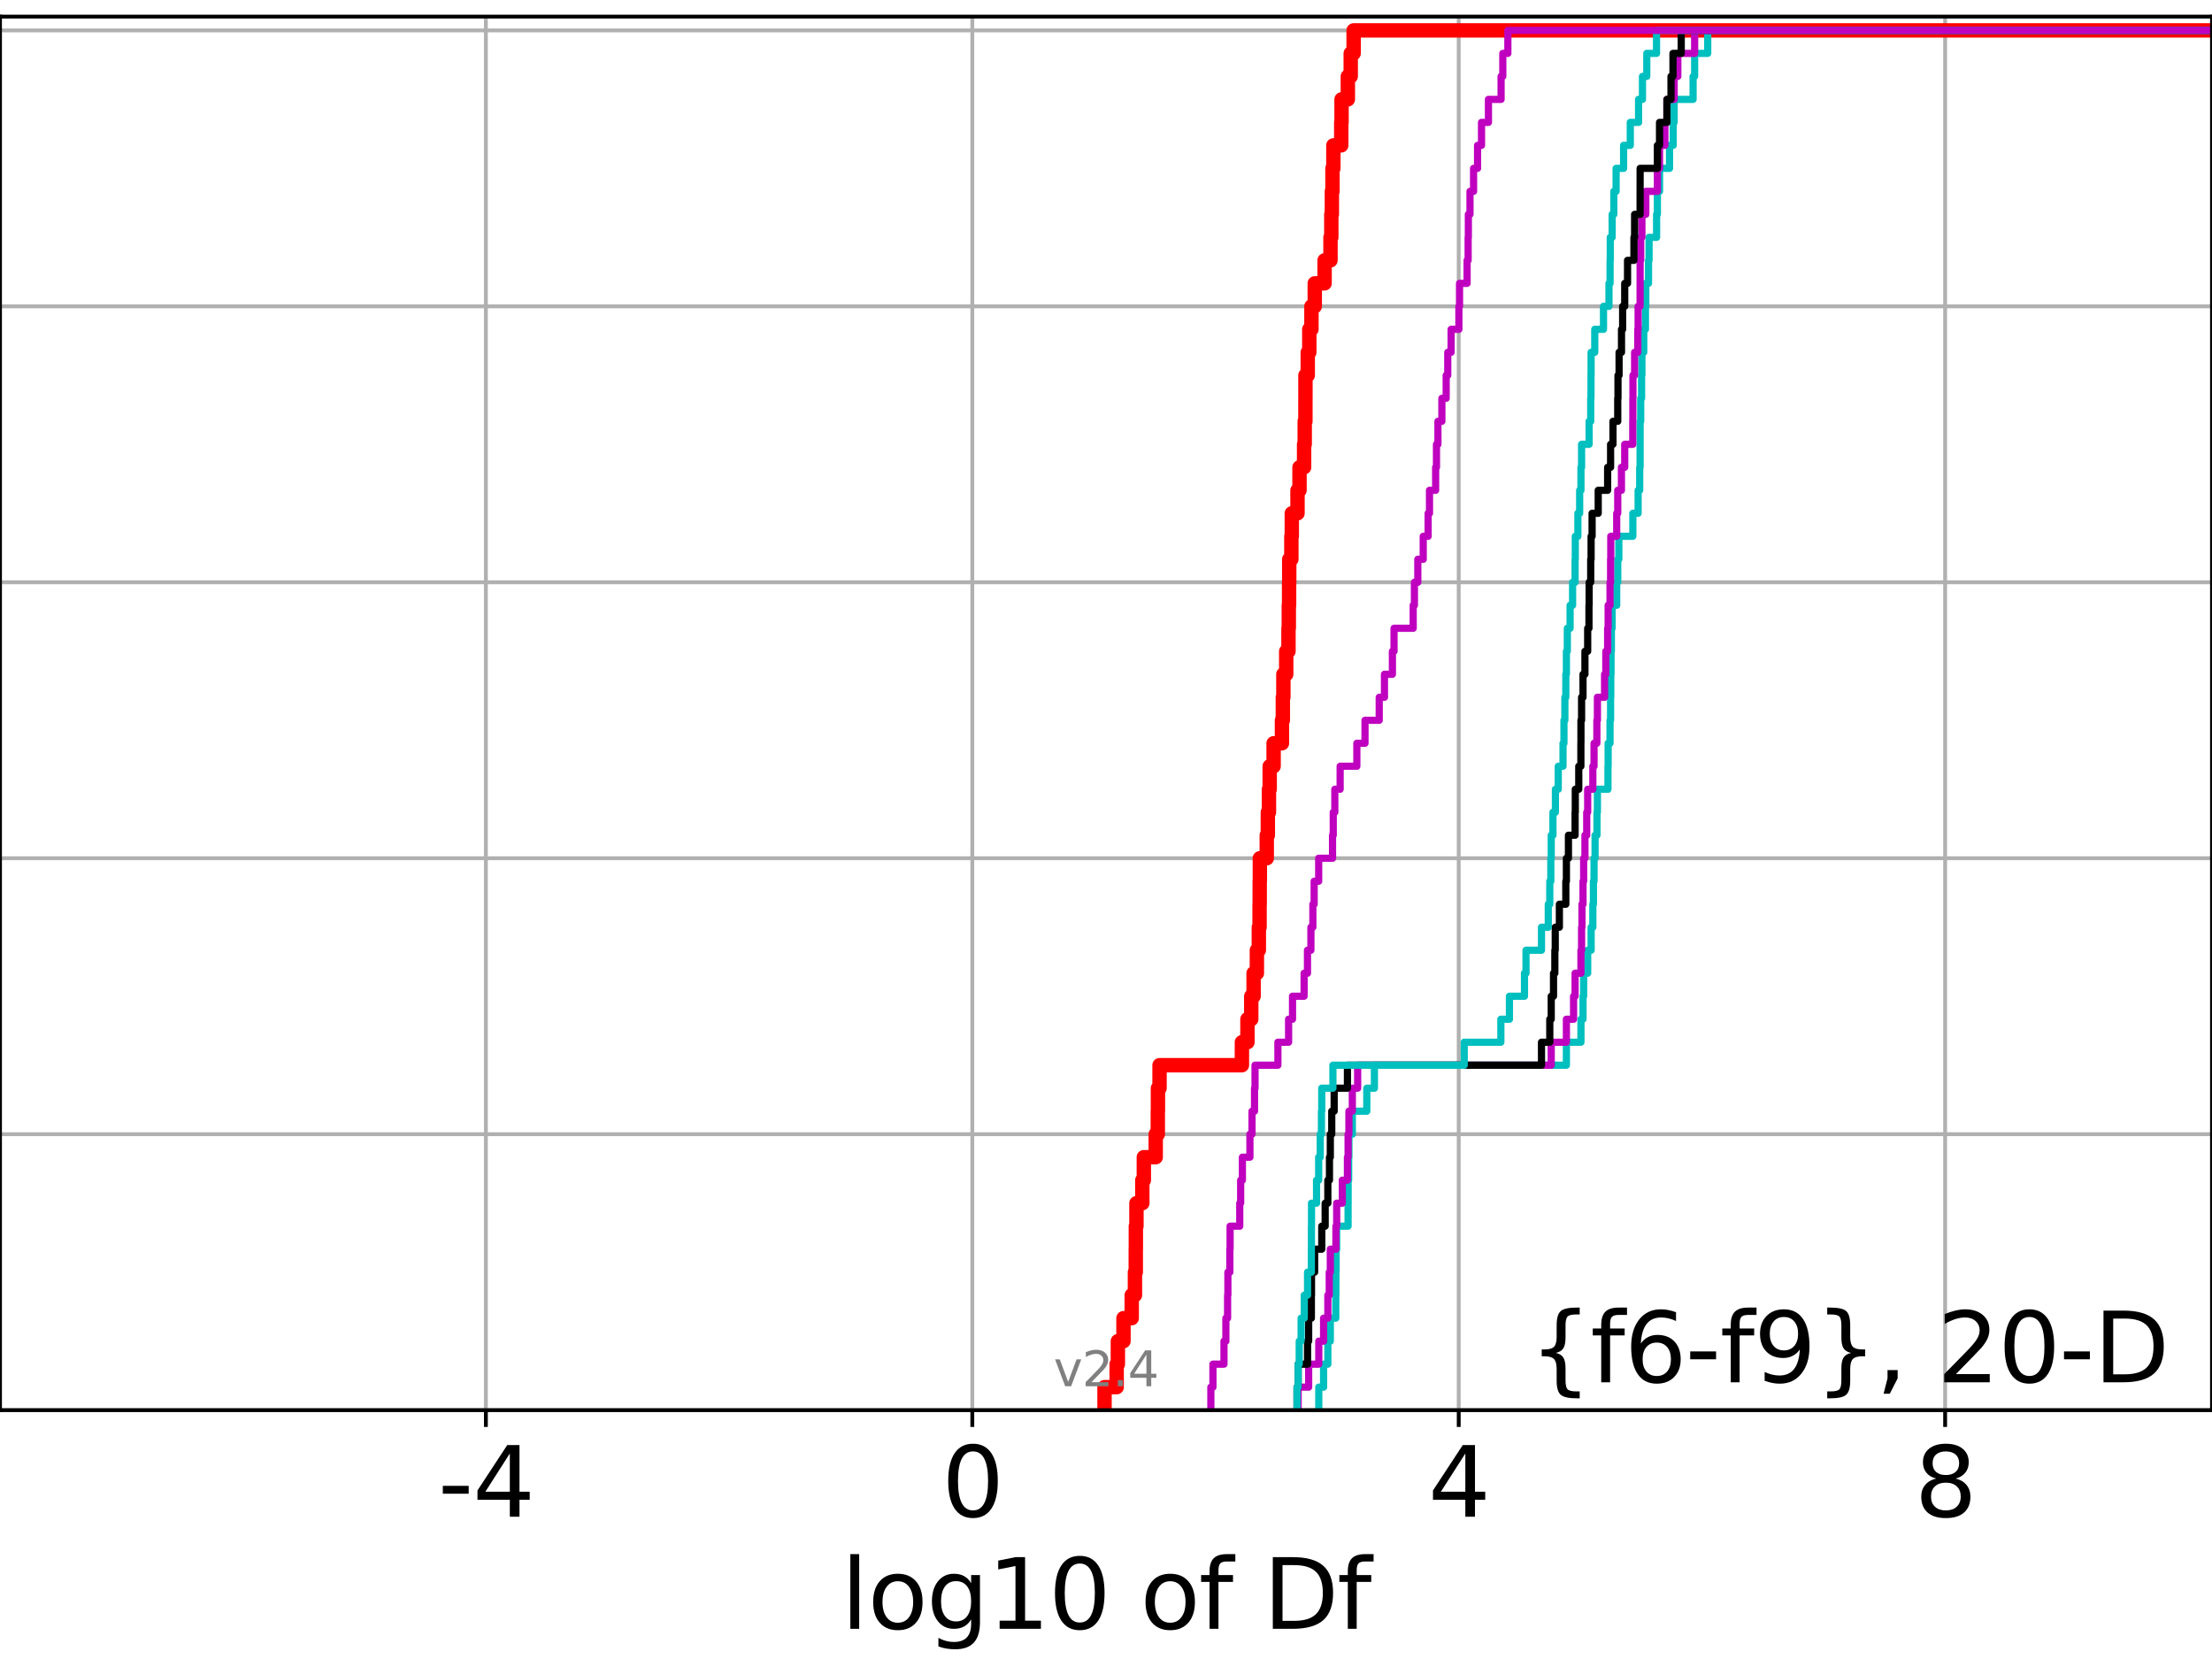 <?xml version="1.0" encoding="utf-8" standalone="no"?>
<!DOCTYPE svg PUBLIC "-//W3C//DTD SVG 1.1//EN"
  "http://www.w3.org/Graphics/SVG/1.1/DTD/svg11.dtd">
<svg height="345.6pt" version="1.1" viewBox="0 0 460.8 345.6" width="460.8pt" xmlns="http://www.w3.org/2000/svg" xmlns:xlink="http://www.w3.org/1999/xlink">
 <defs>
  <style type="text/css">*{stroke-linecap:butt;stroke-linejoin:round;}</style>
 </defs>
 <g id="figure_1">
  <g id="patch_1">
   <path d="M 0 345.6 
L 460.8 345.6 
L 460.8 0 
L 0 0 
z
" style="fill:#ffffff;"/>
  </g>
  <g id="axes_1">
   <g id="patch_2">
    <path d="M 0 293.76 
L 460.8 293.76 
L 460.8 3.456 
L 0 3.456 
z
" style="fill:#ffffff;"/>
   </g>
   <g id="matplotlib.axis_1">
    <g id="xtick_1">
     <g id="line2d_1">
      <path clip-path="url(#p1474219428)" d="M 101.22 293.76 
L 101.22 3.456 
" style="fill:none;stroke:#b0b0b0;stroke-linecap:square;stroke-width:0.8;"/>
     </g>
     <g id="line2d_2">
      <defs>
       <path d="M 0 0 
L 0 3.5 
" id="m1a23a4bed4" style="stroke:#000000;stroke-width:0.8;"/>
      </defs>
      <g>
       <use style="stroke:#000000;stroke-width:0.8;" x="101.22" xlink:href="#m1a23a4bed4" y="293.76"/>
      </g>
     </g>
     <g id="text_1">
      <!-- -4 -->
      <g transform="translate(91.249 315.957)scale(0.2 -0.2)">
       <defs>
        <path d="M 313 2009 
L 1997 2009 
L 1997 1497 
L 313 1497 
L 313 2009 
z
" id="DejaVuSans-2d" transform="scale(0.016)"/>
        <path d="M 2419 4116 
L 825 1625 
L 2419 1625 
L 2419 4116 
z
M 2253 4666 
L 3047 4666 
L 3047 1625 
L 3713 1625 
L 3713 1100 
L 3047 1100 
L 3047 0 
L 2419 0 
L 2419 1100 
L 313 1100 
L 313 1709 
L 2253 4666 
z
" id="DejaVuSans-34" transform="scale(0.016)"/>
       </defs>
       <use xlink:href="#DejaVuSans-2d"/>
       <use x="36.084" xlink:href="#DejaVuSans-34"/>
      </g>
     </g>
    </g>
    <g id="xtick_2">
     <g id="line2d_3">
      <path clip-path="url(#p1474219428)" d="M 202.549 293.76 
L 202.549 3.456 
" style="fill:none;stroke:#b0b0b0;stroke-linecap:square;stroke-width:0.8;"/>
     </g>
     <g id="line2d_4">
      <g>
       <use style="stroke:#000000;stroke-width:0.8;" x="202.549" xlink:href="#m1a23a4bed4" y="293.76"/>
      </g>
     </g>
     <g id="text_2">
      <!-- 0 -->
      <g transform="translate(196.186 315.957)scale(0.2 -0.2)">
       <defs>
        <path d="M 2034 4250 
Q 1547 4250 1301 3770 
Q 1056 3291 1056 2328 
Q 1056 1369 1301 889 
Q 1547 409 2034 409 
Q 2525 409 2770 889 
Q 3016 1369 3016 2328 
Q 3016 3291 2770 3770 
Q 2525 4250 2034 4250 
z
M 2034 4750 
Q 2819 4750 3233 4129 
Q 3647 3509 3647 2328 
Q 3647 1150 3233 529 
Q 2819 -91 2034 -91 
Q 1250 -91 836 529 
Q 422 1150 422 2328 
Q 422 3509 836 4129 
Q 1250 4750 2034 4750 
z
" id="DejaVuSans-30" transform="scale(0.016)"/>
       </defs>
       <use xlink:href="#DejaVuSans-30"/>
      </g>
     </g>
    </g>
    <g id="xtick_3">
     <g id="line2d_5">
      <path clip-path="url(#p1474219428)" d="M 303.878 293.76 
L 303.878 3.456 
" style="fill:none;stroke:#b0b0b0;stroke-linecap:square;stroke-width:0.8;"/>
     </g>
     <g id="line2d_6">
      <g>
       <use style="stroke:#000000;stroke-width:0.8;" x="303.878" xlink:href="#m1a23a4bed4" y="293.76"/>
      </g>
     </g>
     <g id="text_3">
      <!-- 4 -->
      <g transform="translate(297.515 315.957)scale(0.2 -0.2)">
       <use xlink:href="#DejaVuSans-34"/>
      </g>
     </g>
    </g>
    <g id="xtick_4">
     <g id="line2d_7">
      <path clip-path="url(#p1474219428)" d="M 405.207 293.76 
L 405.207 3.456 
" style="fill:none;stroke:#b0b0b0;stroke-linecap:square;stroke-width:0.8;"/>
     </g>
     <g id="line2d_8">
      <g>
       <use style="stroke:#000000;stroke-width:0.8;" x="405.207" xlink:href="#m1a23a4bed4" y="293.76"/>
      </g>
     </g>
     <g id="text_4">
      <!-- 8 -->
      <g transform="translate(398.844 315.957)scale(0.2 -0.2)">
       <defs>
        <path d="M 2034 2216 
Q 1584 2216 1326 1975 
Q 1069 1734 1069 1313 
Q 1069 891 1326 650 
Q 1584 409 2034 409 
Q 2484 409 2743 651 
Q 3003 894 3003 1313 
Q 3003 1734 2745 1975 
Q 2488 2216 2034 2216 
z
M 1403 2484 
Q 997 2584 770 2862 
Q 544 3141 544 3541 
Q 544 4100 942 4425 
Q 1341 4750 2034 4750 
Q 2731 4750 3128 4425 
Q 3525 4100 3525 3541 
Q 3525 3141 3298 2862 
Q 3072 2584 2669 2484 
Q 3125 2378 3379 2068 
Q 3634 1759 3634 1313 
Q 3634 634 3220 271 
Q 2806 -91 2034 -91 
Q 1263 -91 848 271 
Q 434 634 434 1313 
Q 434 1759 690 2068 
Q 947 2378 1403 2484 
z
M 1172 3481 
Q 1172 3119 1398 2916 
Q 1625 2713 2034 2713 
Q 2441 2713 2670 2916 
Q 2900 3119 2900 3481 
Q 2900 3844 2670 4047 
Q 2441 4250 2034 4250 
Q 1625 4250 1398 4047 
Q 1172 3844 1172 3481 
z
" id="DejaVuSans-38" transform="scale(0.016)"/>
       </defs>
       <use xlink:href="#DejaVuSans-38"/>
      </g>
     </g>
    </g>
    <g id="text_5">
     <!-- log10 of Df -->
     <g transform="translate(175.214 339.313)scale(0.2 -0.2)">
      <defs>
       <path d="M 603 4863 
L 1178 4863 
L 1178 0 
L 603 0 
L 603 4863 
z
" id="DejaVuSans-6c" transform="scale(0.016)"/>
       <path d="M 1959 3097 
Q 1497 3097 1228 2736 
Q 959 2375 959 1747 
Q 959 1119 1226 758 
Q 1494 397 1959 397 
Q 2419 397 2687 759 
Q 2956 1122 2956 1747 
Q 2956 2369 2687 2733 
Q 2419 3097 1959 3097 
z
M 1959 3584 
Q 2709 3584 3137 3096 
Q 3566 2609 3566 1747 
Q 3566 888 3137 398 
Q 2709 -91 1959 -91 
Q 1206 -91 779 398 
Q 353 888 353 1747 
Q 353 2609 779 3096 
Q 1206 3584 1959 3584 
z
" id="DejaVuSans-6f" transform="scale(0.016)"/>
       <path d="M 2906 1791 
Q 2906 2416 2648 2759 
Q 2391 3103 1925 3103 
Q 1463 3103 1205 2759 
Q 947 2416 947 1791 
Q 947 1169 1205 825 
Q 1463 481 1925 481 
Q 2391 481 2648 825 
Q 2906 1169 2906 1791 
z
M 3481 434 
Q 3481 -459 3084 -895 
Q 2688 -1331 1869 -1331 
Q 1566 -1331 1297 -1286 
Q 1028 -1241 775 -1147 
L 775 -588 
Q 1028 -725 1275 -790 
Q 1522 -856 1778 -856 
Q 2344 -856 2625 -561 
Q 2906 -266 2906 331 
L 2906 616 
Q 2728 306 2450 153 
Q 2172 0 1784 0 
Q 1141 0 747 490 
Q 353 981 353 1791 
Q 353 2603 747 3093 
Q 1141 3584 1784 3584 
Q 2172 3584 2450 3431 
Q 2728 3278 2906 2969 
L 2906 3500 
L 3481 3500 
L 3481 434 
z
" id="DejaVuSans-67" transform="scale(0.016)"/>
       <path d="M 794 531 
L 1825 531 
L 1825 4091 
L 703 3866 
L 703 4441 
L 1819 4666 
L 2450 4666 
L 2450 531 
L 3481 531 
L 3481 0 
L 794 0 
L 794 531 
z
" id="DejaVuSans-31" transform="scale(0.016)"/>
       <path id="DejaVuSans-20" transform="scale(0.016)"/>
       <path d="M 2375 4863 
L 2375 4384 
L 1825 4384 
Q 1516 4384 1395 4259 
Q 1275 4134 1275 3809 
L 1275 3500 
L 2222 3500 
L 2222 3053 
L 1275 3053 
L 1275 0 
L 697 0 
L 697 3053 
L 147 3053 
L 147 3500 
L 697 3500 
L 697 3744 
Q 697 4328 969 4595 
Q 1241 4863 1831 4863 
L 2375 4863 
z
" id="DejaVuSans-66" transform="scale(0.016)"/>
       <path d="M 1259 4147 
L 1259 519 
L 2022 519 
Q 2988 519 3436 956 
Q 3884 1394 3884 2338 
Q 3884 3275 3436 3711 
Q 2988 4147 2022 4147 
L 1259 4147 
z
M 628 4666 
L 1925 4666 
Q 3281 4666 3915 4102 
Q 4550 3538 4550 2338 
Q 4550 1131 3912 565 
Q 3275 0 1925 0 
L 628 0 
L 628 4666 
z
" id="DejaVuSans-44" transform="scale(0.016)"/>
      </defs>
      <use xlink:href="#DejaVuSans-6c"/>
      <use x="27.783" xlink:href="#DejaVuSans-6f"/>
      <use x="88.965" xlink:href="#DejaVuSans-67"/>
      <use x="152.441" xlink:href="#DejaVuSans-31"/>
      <use x="216.064" xlink:href="#DejaVuSans-30"/>
      <use x="279.688" xlink:href="#DejaVuSans-20"/>
      <use x="311.475" xlink:href="#DejaVuSans-6f"/>
      <use x="372.656" xlink:href="#DejaVuSans-66"/>
      <use x="407.861" xlink:href="#DejaVuSans-20"/>
      <use x="439.648" xlink:href="#DejaVuSans-44"/>
      <use x="516.65" xlink:href="#DejaVuSans-66"/>
     </g>
    </g>
   </g>
   <g id="matplotlib.axis_2">
    <g id="ytick_1">
     <g id="line2d_9">
      <path clip-path="url(#p1474219428)" d="M 0 293.76 
L 460.8 293.76 
" style="fill:none;stroke:#b0b0b0;stroke-linecap:square;stroke-width:0.8;"/>
     </g>
     <g id="line2d_10">
      <defs>
       <path d="M 0 0 
L -3.5 0 
" id="m43b4e42b67" style="stroke:#000000;stroke-width:0.8;"/>
      </defs>
      <g>
       <use style="stroke:#000000;stroke-width:0.8;" x="0" xlink:href="#m43b4e42b67" y="293.76"/>
      </g>
     </g>
    </g>
    <g id="ytick_2">
     <g id="line2d_11">
      <path clip-path="url(#p1474219428)" d="M 0 236.274 
L 460.8 236.274 
" style="fill:none;stroke:#b0b0b0;stroke-linecap:square;stroke-width:0.8;"/>
     </g>
     <g id="line2d_12">
      <g>
       <use style="stroke:#000000;stroke-width:0.8;" x="0" xlink:href="#m43b4e42b67" y="236.274"/>
      </g>
     </g>
    </g>
    <g id="ytick_3">
     <g id="line2d_13">
      <path clip-path="url(#p1474219428)" d="M 0 178.788 
L 460.8 178.788 
" style="fill:none;stroke:#b0b0b0;stroke-linecap:square;stroke-width:0.8;"/>
     </g>
     <g id="line2d_14">
      <g>
       <use style="stroke:#000000;stroke-width:0.8;" x="0" xlink:href="#m43b4e42b67" y="178.788"/>
      </g>
     </g>
    </g>
    <g id="ytick_4">
     <g id="line2d_15">
      <path clip-path="url(#p1474219428)" d="M 0 121.302 
L 460.8 121.302 
" style="fill:none;stroke:#b0b0b0;stroke-linecap:square;stroke-width:0.8;"/>
     </g>
     <g id="line2d_16">
      <g>
       <use style="stroke:#000000;stroke-width:0.8;" x="0" xlink:href="#m43b4e42b67" y="121.302"/>
      </g>
     </g>
    </g>
    <g id="ytick_5">
     <g id="line2d_17">
      <path clip-path="url(#p1474219428)" d="M 0 63.816 
L 460.8 63.816 
" style="fill:none;stroke:#b0b0b0;stroke-linecap:square;stroke-width:0.8;"/>
     </g>
     <g id="line2d_18">
      <g>
       <use style="stroke:#000000;stroke-width:0.8;" x="0" xlink:href="#m43b4e42b67" y="63.816"/>
      </g>
     </g>
    </g>
    <g id="ytick_6">
     <g id="line2d_19">
      <path clip-path="url(#p1474219428)" d="M 0 6.33 
L 460.8 6.33 
" style="fill:none;stroke:#b0b0b0;stroke-linecap:square;stroke-width:0.8;"/>
     </g>
     <g id="line2d_20">
      <g>
       <use style="stroke:#000000;stroke-width:0.8;" x="0" xlink:href="#m43b4e42b67" y="6.33"/>
      </g>
     </g>
    </g>
   </g>
   <g id="line2d_21">
    <path clip-path="url(#p1474219428)" d="M 230.093 293.76 
L 230.093 288.97 
L 232.621 288.97 
L 232.621 284.179 
L 232.873 284.179 
L 232.873 279.389 
L 234.042 279.389 
L 234.042 274.598 
L 235.758 274.598 
L 235.758 269.808 
L 236.43 269.808 
L 236.43 265.017 
L 236.602 265.017 
L 236.602 260.227 
L 236.619 260.227 
L 236.619 255.436 
L 236.745 255.436 
L 236.745 250.646 
L 237.964 250.646 
L 237.964 245.855 
L 238.281 245.855 
L 238.281 241.065 
L 240.756 241.065 
L 240.756 236.274 
L 241.192 236.274 
L 241.192 231.484 
L 241.22 231.484 
L 241.22 226.693 
L 241.554 226.693 
L 241.554 221.903 
L 258.711 221.903 
L 258.711 217.112 
L 259.866 217.112 
L 259.866 212.322 
L 260.66 212.322 
L 260.66 207.531 
L 261.147 207.531 
L 261.147 202.741 
L 261.83 202.741 
L 261.83 197.95 
L 262.239 197.95 
L 262.239 193.16 
L 262.392 193.16 
L 262.392 188.369 
L 262.419 188.369 
L 262.419 183.579 
L 262.451 183.579 
L 262.451 178.788 
L 263.89 178.788 
L 263.89 173.998 
L 264.112 173.998 
L 264.112 169.207 
L 264.348 169.207 
L 264.348 164.417 
L 264.499 164.417 
L 264.499 159.626 
L 265.317 159.626 
L 265.317 154.836 
L 267.055 154.836 
L 267.055 150.045 
L 267.241 150.045 
L 267.241 145.255 
L 267.351 145.255 
L 267.351 140.464 
L 267.942 140.464 
L 267.942 135.674 
L 268.414 135.674 
L 268.414 130.883 
L 268.479 130.883 
L 268.479 126.093 
L 268.542 126.093 
L 268.542 121.302 
L 268.571 121.302 
L 268.571 116.512 
L 269.013 116.512 
L 269.013 111.721 
L 269.104 111.721 
L 269.104 106.931 
L 270.295 106.931 
L 270.295 102.14 
L 270.713 102.14 
L 270.713 97.35 
L 271.667 97.35 
L 271.667 92.559 
L 271.797 92.559 
L 271.797 87.769 
L 271.943 87.769 
L 271.943 82.978 
L 271.95 82.978 
L 271.95 78.188 
L 272.427 78.188 
L 272.427 73.397 
L 272.752 73.397 
L 272.752 68.607 
L 273.195 68.607 
L 273.195 63.816 
L 273.888 63.816 
L 273.888 59.026 
L 275.935 59.026 
L 275.935 54.235 
L 277.166 54.235 
L 277.166 49.445 
L 277.335 49.445 
L 277.335 44.654 
L 277.451 44.654 
L 277.451 39.864 
L 277.577 39.864 
L 277.577 35.073 
L 277.765 35.073 
L 277.765 30.283 
L 279.405 30.283 
L 279.405 25.492 
L 279.469 25.492 
L 279.469 20.702 
L 280.78 20.702 
L 280.78 15.911 
L 281.38 15.911 
L 281.38 11.121 
L 281.985 11.121 
L 281.985 6.33 
L 281.985 6.33 
L 281.985 6.33 
L 460.8 6.33 
" style="fill:none;stroke:#ff0000;stroke-linecap:square;stroke-width:3;"/>
   </g>
   <g id="line2d_22">
    <path clip-path="url(#p1474219428)" d="M 274.727 293.76 
L 274.727 288.97 
L 275.729 288.97 
L 275.729 284.179 
L 276.613 284.179 
L 276.613 279.389 
L 277.13 279.389 
L 277.13 274.598 
L 278.268 274.598 
L 278.268 269.808 
L 278.294 269.808 
L 278.294 265.017 
L 278.329 265.017 
L 278.329 260.227 
L 278.455 260.227 
L 278.455 255.436 
L 280.831 255.436 
L 280.831 250.646 
L 280.84 250.646 
L 280.84 245.855 
L 280.948 245.855 
L 280.948 241.065 
L 281.003 241.065 
L 281.003 236.274 
L 281.716 236.274 
L 281.716 231.484 
L 284.73 231.484 
L 284.73 226.693 
L 286.313 226.693 
L 286.313 221.903 
L 326.31 221.903 
L 326.31 217.112 
L 329.34 217.112 
L 329.34 212.322 
L 329.772 212.322 
L 329.772 207.531 
L 329.904 207.531 
L 329.904 202.741 
L 330.743 202.741 
L 330.743 197.95 
L 331.466 197.95 
L 331.466 193.16 
L 331.82 193.16 
L 331.82 188.369 
L 331.942 188.369 
L 331.942 183.579 
L 332.069 183.579 
L 332.069 178.788 
L 332.283 178.788 
L 332.283 173.998 
L 332.68 173.998 
L 332.68 169.207 
L 332.768 169.207 
L 332.768 164.417 
L 334.968 164.417 
L 334.968 159.626 
L 335.005 159.626 
L 335.005 154.836 
L 335.396 154.836 
L 335.396 150.045 
L 335.515 150.045 
L 335.515 145.255 
L 335.553 145.255 
L 335.553 140.464 
L 335.605 140.464 
L 335.605 135.674 
L 335.677 135.674 
L 335.677 130.883 
L 335.832 130.883 
L 335.832 126.093 
L 336.787 126.093 
L 336.787 121.302 
L 337.005 121.302 
L 337.005 116.512 
L 337.233 116.512 
L 337.233 111.721 
L 340.149 111.721 
L 340.149 106.931 
L 341.252 106.931 
L 341.252 102.14 
L 341.578 102.14 
L 341.578 97.35 
L 341.662 97.35 
L 341.662 92.559 
L 341.666 92.559 
L 341.666 87.769 
L 341.788 87.769 
L 341.788 82.978 
L 341.971 82.978 
L 341.971 78.188 
L 342.039 78.188 
L 342.039 73.397 
L 342.424 73.397 
L 342.424 68.607 
L 342.772 68.607 
L 342.772 63.816 
L 342.852 63.816 
L 342.852 59.026 
L 343.417 59.026 
L 343.417 54.235 
L 343.53 54.235 
L 343.53 49.445 
L 345.099 49.445 
L 345.099 44.654 
L 345.265 44.654 
L 345.265 39.864 
L 345.71 39.864 
L 345.71 35.073 
L 347.791 35.073 
L 347.791 30.283 
L 348.556 30.283 
L 348.556 25.492 
L 348.756 25.492 
L 348.756 20.702 
L 352.701 20.702 
L 352.701 15.911 
L 353.025 15.911 
L 353.025 11.121 
L 355.749 11.121 
L 355.749 6.33 
L 355.749 6.33 
L 355.749 6.33 
L 460.8 6.33 
" style="fill:none;stroke:#00bfbf;stroke-linecap:square;stroke-width:1.5;"/>
   </g>
   <g id="line2d_23">
    <path clip-path="url(#p1474219428)" d="M 270.422 293.76 
L 270.422 288.97 
L 272.618 288.97 
L 272.618 284.179 
L 274.727 284.179 
L 274.727 279.389 
L 275.729 279.389 
L 275.729 274.598 
L 276.613 274.598 
L 276.613 269.808 
L 276.907 269.808 
L 276.907 265.017 
L 277.13 265.017 
L 277.13 260.227 
L 278.294 260.227 
L 278.294 255.436 
L 278.455 255.436 
L 278.455 250.646 
L 279.626 250.646 
L 279.626 245.855 
L 280.695 245.855 
L 280.695 241.065 
L 280.831 241.065 
L 280.831 236.274 
L 281.003 236.274 
L 281.003 231.484 
L 281.716 231.484 
L 281.716 226.693 
L 282.823 226.693 
L 282.823 221.903 
L 323.149 221.903 
L 323.149 217.112 
L 326.31 217.112 
L 326.31 212.322 
L 327.805 212.322 
L 327.805 207.531 
L 328.123 207.531 
L 328.123 202.741 
L 329.34 202.741 
L 329.34 197.95 
L 329.473 197.95 
L 329.473 193.16 
L 329.552 193.16 
L 329.552 188.369 
L 329.772 188.369 
L 329.772 183.579 
L 329.904 183.579 
L 329.904 178.788 
L 330.172 178.788 
L 330.172 173.998 
L 330.542 173.998 
L 330.542 169.207 
L 330.743 169.207 
L 330.743 164.417 
L 331.82 164.417 
L 331.82 159.626 
L 332.069 159.626 
L 332.069 154.836 
L 332.654 154.836 
L 332.654 150.045 
L 332.768 150.045 
L 332.768 145.255 
L 334.261 145.255 
L 334.261 140.464 
L 334.52 140.464 
L 334.52 135.674 
L 334.901 135.674 
L 334.901 130.883 
L 335.005 130.883 
L 335.005 126.093 
L 335.396 126.093 
L 335.396 121.302 
L 335.515 121.302 
L 335.515 116.512 
L 335.553 116.512 
L 335.553 111.721 
L 336.787 111.721 
L 336.787 106.931 
L 337.005 106.931 
L 337.005 102.14 
L 337.776 102.14 
L 337.776 97.35 
L 338.458 97.35 
L 338.458 92.559 
L 340.132 92.559 
L 340.132 87.769 
L 340.149 87.769 
L 340.149 82.978 
L 340.172 82.978 
L 340.172 78.188 
L 340.52 78.188 
L 340.52 73.397 
L 341.181 73.397 
L 341.181 68.607 
L 341.252 68.607 
L 341.252 63.816 
L 341.662 63.816 
L 341.662 59.026 
L 341.666 59.026 
L 341.666 54.235 
L 341.788 54.235 
L 341.788 49.445 
L 342.039 49.445 
L 342.039 44.654 
L 342.852 44.654 
L 342.852 39.864 
L 345.265 39.864 
L 345.265 35.073 
L 345.71 35.073 
L 345.71 30.283 
L 346.825 30.283 
L 346.825 25.492 
L 347.25 25.492 
L 347.25 20.702 
L 348.756 20.702 
L 348.756 15.911 
L 349.523 15.911 
L 349.523 11.121 
L 353.025 11.121 
L 353.025 6.33 
L 353.025 6.33 
L 353.025 6.33 
L 460.8 6.33 
" style="fill:none;stroke:#bf00bf;stroke-linecap:square;stroke-width:1.5;"/>
   </g>
   <g id="line2d_24">
    <path clip-path="url(#p1474219428)" d="M 270.198 293.76 
L 270.198 288.97 
L 270.422 288.97 
L 270.422 284.179 
L 272.388 284.179 
L 272.388 279.389 
L 272.618 279.389 
L 272.618 274.598 
L 273.181 274.598 
L 273.181 269.808 
L 273.211 269.808 
L 273.211 265.017 
L 273.862 265.017 
L 273.862 260.227 
L 275.347 260.227 
L 275.347 255.436 
L 276.056 255.436 
L 276.056 250.646 
L 276.613 250.646 
L 276.613 245.855 
L 276.951 245.855 
L 276.951 241.065 
L 277.13 241.065 
L 277.13 236.274 
L 277.427 236.274 
L 277.427 231.484 
L 277.931 231.484 
L 277.931 226.693 
L 280.695 226.693 
L 280.695 221.903 
L 321.12 221.903 
L 321.12 217.112 
L 322.849 217.112 
L 322.849 212.322 
L 323.149 212.322 
L 323.149 207.531 
L 323.626 207.531 
L 323.626 202.741 
L 323.903 202.741 
L 323.903 197.95 
L 323.986 197.95 
L 323.986 193.16 
L 324.848 193.16 
L 324.848 188.369 
L 326.188 188.369 
L 326.188 183.579 
L 326.31 183.579 
L 326.31 178.788 
L 326.735 178.788 
L 326.735 173.998 
L 328.123 173.998 
L 328.123 169.207 
L 328.162 169.207 
L 328.162 164.417 
L 328.885 164.417 
L 328.885 159.626 
L 329.325 159.626 
L 329.325 154.836 
L 329.34 154.836 
L 329.34 150.045 
L 329.473 150.045 
L 329.473 145.255 
L 329.772 145.255 
L 329.772 140.464 
L 330.172 140.464 
L 330.172 135.674 
L 330.743 135.674 
L 330.743 130.883 
L 331.011 130.883 
L 331.011 126.093 
L 331.045 126.093 
L 331.045 121.302 
L 331.374 121.302 
L 331.374 116.512 
L 331.455 116.512 
L 331.455 111.721 
L 331.664 111.721 
L 331.664 106.931 
L 332.938 106.931 
L 332.938 102.14 
L 334.901 102.14 
L 334.901 97.35 
L 335.515 97.35 
L 335.515 92.559 
L 336.012 92.559 
L 336.012 87.769 
L 337.005 87.769 
L 337.005 82.978 
L 337.056 82.978 
L 337.056 78.188 
L 337.284 78.188 
L 337.284 73.397 
L 337.789 73.397 
L 337.789 68.607 
L 338.027 68.607 
L 338.027 63.816 
L 338.458 63.816 
L 338.458 59.026 
L 339.047 59.026 
L 339.047 54.235 
L 340.379 54.235 
L 340.379 49.445 
L 340.52 49.445 
L 340.52 44.654 
L 341.662 44.654 
L 341.662 39.864 
L 341.666 39.864 
L 341.666 35.073 
L 345.265 35.073 
L 345.265 30.283 
L 345.71 30.283 
L 345.71 25.492 
L 347.25 25.492 
L 347.25 20.702 
L 348.099 20.702 
L 348.099 15.911 
L 348.512 15.911 
L 348.512 11.121 
L 350.23 11.121 
L 350.23 6.33 
L 350.23 6.33 
L 350.23 6.33 
L 460.8 6.33 
" style="fill:none;stroke:#000000;stroke-linecap:square;stroke-width:1.5;"/>
   </g>
   <g id="line2d_25">
    <path clip-path="url(#p1474219428)" d="M 270.198 293.76 
L 270.198 288.97 
L 270.422 288.97 
L 270.422 284.179 
L 270.652 284.179 
L 270.652 279.389 
L 271.049 279.389 
L 271.049 274.598 
L 271.701 274.598 
L 271.701 269.808 
L 272.388 269.808 
L 272.388 265.017 
L 273.181 265.017 
L 273.181 260.227 
L 273.194 260.227 
L 273.194 255.436 
L 273.211 255.436 
L 273.211 250.646 
L 274.26 250.646 
L 274.26 245.855 
L 274.701 245.855 
L 274.701 241.065 
L 275.024 241.065 
L 275.024 236.274 
L 275.279 236.274 
L 275.279 231.484 
L 275.347 231.484 
L 275.347 226.693 
L 277.672 226.693 
L 277.672 221.903 
L 305.024 221.903 
L 305.024 217.112 
L 312.657 217.112 
L 312.657 212.322 
L 314.443 212.322 
L 314.443 207.531 
L 317.578 207.531 
L 317.578 202.741 
L 317.897 202.741 
L 317.897 197.95 
L 321.12 197.95 
L 321.12 193.16 
L 322.535 193.16 
L 322.535 188.369 
L 322.849 188.369 
L 322.849 183.579 
L 323.063 183.579 
L 323.063 178.788 
L 323.149 178.788 
L 323.149 173.998 
L 323.504 173.998 
L 323.504 169.207 
L 324.021 169.207 
L 324.021 164.417 
L 324.613 164.417 
L 324.613 159.626 
L 325.604 159.626 
L 325.604 154.836 
L 325.799 154.836 
L 325.799 150.045 
L 325.993 150.045 
L 325.993 145.255 
L 326.188 145.255 
L 326.188 140.464 
L 326.31 140.464 
L 326.31 135.674 
L 326.503 135.674 
L 326.503 130.883 
L 327.081 130.883 
L 327.081 126.093 
L 327.6 126.093 
L 327.6 121.302 
L 328.123 121.302 
L 328.123 116.512 
L 328.162 116.512 
L 328.162 111.721 
L 328.7 111.721 
L 328.7 106.931 
L 329.07 106.931 
L 329.07 102.14 
L 329.34 102.14 
L 329.34 97.35 
L 329.473 97.35 
L 329.473 92.559 
L 331.045 92.559 
L 331.045 87.769 
L 331.374 87.769 
L 331.374 82.978 
L 331.432 82.978 
L 331.432 78.188 
L 331.455 78.188 
L 331.455 73.397 
L 332.217 73.397 
L 332.217 68.607 
L 334.038 68.607 
L 334.038 63.816 
L 335.178 63.816 
L 335.178 59.026 
L 335.41 59.026 
L 335.41 54.235 
L 335.445 54.235 
L 335.445 49.445 
L 335.841 49.445 
L 335.841 44.654 
L 336.186 44.654 
L 336.186 39.864 
L 336.667 39.864 
L 336.667 35.073 
L 338.222 35.073 
L 338.222 30.283 
L 339.617 30.283 
L 339.617 25.492 
L 341.345 25.492 
L 341.345 20.702 
L 342.158 20.702 
L 342.158 15.911 
L 343.055 15.911 
L 343.055 11.121 
L 345.083 11.121 
L 345.083 6.33 
L 345.083 6.33 
L 345.083 6.33 
L 460.8 6.33 
" style="fill:none;stroke:#00bfbf;stroke-linecap:square;stroke-width:1.5;"/>
   </g>
   <g id="line2d_26">
    <path clip-path="url(#p1474219428)" d="M 252.242 293.76 
L 252.242 288.97 
L 252.676 288.97 
L 252.676 284.179 
L 254.981 284.179 
L 254.981 279.389 
L 255.373 279.389 
L 255.373 274.598 
L 255.728 274.598 
L 255.728 269.808 
L 255.789 269.808 
L 255.789 265.017 
L 256.199 265.017 
L 256.199 260.227 
L 256.252 260.227 
L 256.252 255.436 
L 258.263 255.436 
L 258.263 250.646 
L 258.453 250.646 
L 258.453 245.855 
L 258.814 245.855 
L 258.814 241.065 
L 260.381 241.065 
L 260.381 236.274 
L 260.818 236.274 
L 260.818 231.484 
L 261.343 231.484 
L 261.343 226.693 
L 261.444 226.693 
L 261.444 221.903 
L 266.211 221.903 
L 266.211 217.112 
L 268.438 217.112 
L 268.438 212.322 
L 269.258 212.322 
L 269.258 207.531 
L 271.669 207.531 
L 271.669 202.741 
L 272.37 202.741 
L 272.37 197.95 
L 273.085 197.95 
L 273.085 193.16 
L 273.494 193.16 
L 273.494 188.369 
L 273.764 188.369 
L 273.764 183.579 
L 274.705 183.579 
L 274.705 178.788 
L 277.592 178.788 
L 277.592 173.998 
L 277.739 173.998 
L 277.739 169.207 
L 278.069 169.207 
L 278.069 164.417 
L 279.176 164.417 
L 279.176 159.626 
L 282.657 159.626 
L 282.657 154.836 
L 284.356 154.836 
L 284.356 150.045 
L 287.317 150.045 
L 287.317 145.255 
L 288.41 145.255 
L 288.41 140.464 
L 290.064 140.464 
L 290.064 135.674 
L 290.405 135.674 
L 290.405 130.883 
L 294.396 130.883 
L 294.396 126.093 
L 294.65 126.093 
L 294.65 121.302 
L 295.356 121.302 
L 295.356 116.512 
L 296.483 116.512 
L 296.483 111.721 
L 297.504 111.721 
L 297.504 106.931 
L 297.79 106.931 
L 297.79 102.14 
L 299.07 102.14 
L 299.07 97.35 
L 299.244 97.35 
L 299.244 92.559 
L 299.545 92.559 
L 299.545 87.769 
L 300.369 87.769 
L 300.369 82.978 
L 301.266 82.978 
L 301.266 78.188 
L 301.592 78.188 
L 301.592 73.397 
L 302.293 73.397 
L 302.293 68.607 
L 303.913 68.607 
L 303.913 63.816 
L 304.047 63.816 
L 304.047 59.026 
L 305.622 59.026 
L 305.622 54.235 
L 305.839 54.235 
L 305.839 49.445 
L 305.885 49.445 
L 305.885 44.654 
L 306.226 44.654 
L 306.226 39.864 
L 306.973 39.864 
L 306.973 35.073 
L 307.803 35.073 
L 307.803 30.283 
L 308.627 30.283 
L 308.627 25.492 
L 310.069 25.492 
L 310.069 20.702 
L 312.704 20.702 
L 312.704 15.911 
L 313.062 15.911 
L 313.062 11.121 
L 314.116 11.121 
L 314.116 6.33 
L 314.116 6.33 
L 314.116 6.33 
L 460.8 6.33 
" style="fill:none;stroke:#bf00bf;stroke-linecap:square;stroke-width:1.5;"/>
   </g>
   <g id="patch_3">
    <path d="M 0 293.76 
L 0 3.456 
" style="fill:none;stroke:#000000;stroke-linecap:square;stroke-linejoin:miter;stroke-width:0.8;"/>
   </g>
   <g id="patch_4">
    <path d="M 460.8 293.76 
L 460.8 3.456 
" style="fill:none;stroke:#000000;stroke-linecap:square;stroke-linejoin:miter;stroke-width:0.8;"/>
   </g>
   <g id="patch_5">
    <path d="M 0 293.76 
L 460.8 293.76 
" style="fill:none;stroke:#000000;stroke-linecap:square;stroke-linejoin:miter;stroke-width:0.8;"/>
   </g>
   <g id="patch_6">
    <path d="M 0 3.456 
L 460.8 3.456 
" style="fill:none;stroke:#000000;stroke-linecap:square;stroke-linejoin:miter;stroke-width:0.8;"/>
   </g>
   <g id="text_6">
    <!-- {f6-f9}, 20-D -->
    <g transform="translate(318.609 287.954)scale(0.2 -0.2)">
     <defs>
      <path d="M 3272 -594 
L 3272 -1044 
L 3078 -1044 
Q 2300 -1044 2036 -812 
Q 1772 -581 1772 109 
L 1772 856 
Q 1772 1328 1603 1509 
Q 1434 1691 991 1691 
L 800 1691 
L 800 2138 
L 991 2138 
Q 1438 2138 1605 2317 
Q 1772 2497 1772 2963 
L 1772 3713 
Q 1772 4403 2036 4633 
Q 2300 4863 3078 4863 
L 3272 4863 
L 3272 4416 
L 3059 4416 
Q 2619 4416 2484 4278 
Q 2350 4141 2350 3700 
L 2350 2925 
Q 2350 2434 2208 2212 
Q 2066 1991 1722 1913 
Q 2069 1828 2209 1606 
Q 2350 1384 2350 897 
L 2350 122 
Q 2350 -319 2484 -456 
Q 2619 -594 3059 -594 
L 3272 -594 
z
" id="DejaVuSans-7b" transform="scale(0.016)"/>
      <path d="M 2113 2584 
Q 1688 2584 1439 2293 
Q 1191 2003 1191 1497 
Q 1191 994 1439 701 
Q 1688 409 2113 409 
Q 2538 409 2786 701 
Q 3034 994 3034 1497 
Q 3034 2003 2786 2293 
Q 2538 2584 2113 2584 
z
M 3366 4563 
L 3366 3988 
Q 3128 4100 2886 4159 
Q 2644 4219 2406 4219 
Q 1781 4219 1451 3797 
Q 1122 3375 1075 2522 
Q 1259 2794 1537 2939 
Q 1816 3084 2150 3084 
Q 2853 3084 3261 2657 
Q 3669 2231 3669 1497 
Q 3669 778 3244 343 
Q 2819 -91 2113 -91 
Q 1303 -91 875 529 
Q 447 1150 447 2328 
Q 447 3434 972 4092 
Q 1497 4750 2381 4750 
Q 2619 4750 2861 4703 
Q 3103 4656 3366 4563 
z
" id="DejaVuSans-36" transform="scale(0.016)"/>
      <path d="M 703 97 
L 703 672 
Q 941 559 1184 500 
Q 1428 441 1663 441 
Q 2288 441 2617 861 
Q 2947 1281 2994 2138 
Q 2813 1869 2534 1725 
Q 2256 1581 1919 1581 
Q 1219 1581 811 2004 
Q 403 2428 403 3163 
Q 403 3881 828 4315 
Q 1253 4750 1959 4750 
Q 2769 4750 3195 4129 
Q 3622 3509 3622 2328 
Q 3622 1225 3098 567 
Q 2575 -91 1691 -91 
Q 1453 -91 1209 -44 
Q 966 3 703 97 
z
M 1959 2075 
Q 2384 2075 2632 2365 
Q 2881 2656 2881 3163 
Q 2881 3666 2632 3958 
Q 2384 4250 1959 4250 
Q 1534 4250 1286 3958 
Q 1038 3666 1038 3163 
Q 1038 2656 1286 2365 
Q 1534 2075 1959 2075 
z
" id="DejaVuSans-39" transform="scale(0.016)"/>
      <path d="M 800 -594 
L 1019 -594 
Q 1456 -594 1589 -459 
Q 1722 -325 1722 122 
L 1722 897 
Q 1722 1384 1862 1606 
Q 2003 1828 2350 1913 
Q 2003 1991 1862 2212 
Q 1722 2434 1722 2925 
L 1722 3700 
Q 1722 4144 1589 4280 
Q 1456 4416 1019 4416 
L 800 4416 
L 800 4863 
L 997 4863 
Q 1775 4863 2036 4633 
Q 2297 4403 2297 3713 
L 2297 2963 
Q 2297 2497 2465 2317 
Q 2634 2138 3078 2138 
L 3272 2138 
L 3272 1691 
L 3078 1691 
Q 2634 1691 2465 1509 
Q 2297 1328 2297 856 
L 2297 109 
Q 2297 -581 2036 -812 
Q 1775 -1044 997 -1044 
L 800 -1044 
L 800 -594 
z
" id="DejaVuSans-7d" transform="scale(0.016)"/>
      <path d="M 750 794 
L 1409 794 
L 1409 256 
L 897 -744 
L 494 -744 
L 750 256 
L 750 794 
z
" id="DejaVuSans-2c" transform="scale(0.016)"/>
      <path d="M 1228 531 
L 3431 531 
L 3431 0 
L 469 0 
L 469 531 
Q 828 903 1448 1529 
Q 2069 2156 2228 2338 
Q 2531 2678 2651 2914 
Q 2772 3150 2772 3378 
Q 2772 3750 2511 3984 
Q 2250 4219 1831 4219 
Q 1534 4219 1204 4116 
Q 875 4013 500 3803 
L 500 4441 
Q 881 4594 1212 4672 
Q 1544 4750 1819 4750 
Q 2544 4750 2975 4387 
Q 3406 4025 3406 3419 
Q 3406 3131 3298 2873 
Q 3191 2616 2906 2266 
Q 2828 2175 2409 1742 
Q 1991 1309 1228 531 
z
" id="DejaVuSans-32" transform="scale(0.016)"/>
     </defs>
     <use xlink:href="#DejaVuSans-7b"/>
     <use x="63.623" xlink:href="#DejaVuSans-66"/>
     <use x="98.828" xlink:href="#DejaVuSans-36"/>
     <use x="162.451" xlink:href="#DejaVuSans-2d"/>
     <use x="198.535" xlink:href="#DejaVuSans-66"/>
     <use x="233.74" xlink:href="#DejaVuSans-39"/>
     <use x="297.363" xlink:href="#DejaVuSans-7d"/>
     <use x="360.986" xlink:href="#DejaVuSans-2c"/>
     <use x="392.773" xlink:href="#DejaVuSans-20"/>
     <use x="424.561" xlink:href="#DejaVuSans-32"/>
     <use x="488.184" xlink:href="#DejaVuSans-30"/>
     <use x="551.807" xlink:href="#DejaVuSans-2d"/>
     <use x="587.891" xlink:href="#DejaVuSans-44"/>
    </g>
   </g>
   <g id="text_7">
    <!-- v2.4 -->
    <g style="fill:#808080;" transform="translate(219.489 288.777)scale(0.1 -0.1)">
     <defs>
      <path d="M 191 3500 
L 800 3500 
L 1894 563 
L 2988 3500 
L 3597 3500 
L 2284 0 
L 1503 0 
L 191 3500 
z
" id="DejaVuSans-76" transform="scale(0.016)"/>
      <path d="M 684 794 
L 1344 794 
L 1344 0 
L 684 0 
L 684 794 
z
" id="DejaVuSans-2e" transform="scale(0.016)"/>
     </defs>
     <use xlink:href="#DejaVuSans-76"/>
     <use x="59.18" xlink:href="#DejaVuSans-32"/>
     <use x="122.803" xlink:href="#DejaVuSans-2e"/>
     <use x="154.59" xlink:href="#DejaVuSans-34"/>
    </g>
   </g>
  </g>
 </g>
 <defs>
  <clipPath id="p1474219428">
   <rect height="290.304" width="460.8" x="0" y="3.456"/>
  </clipPath>
 </defs>
</svg>
